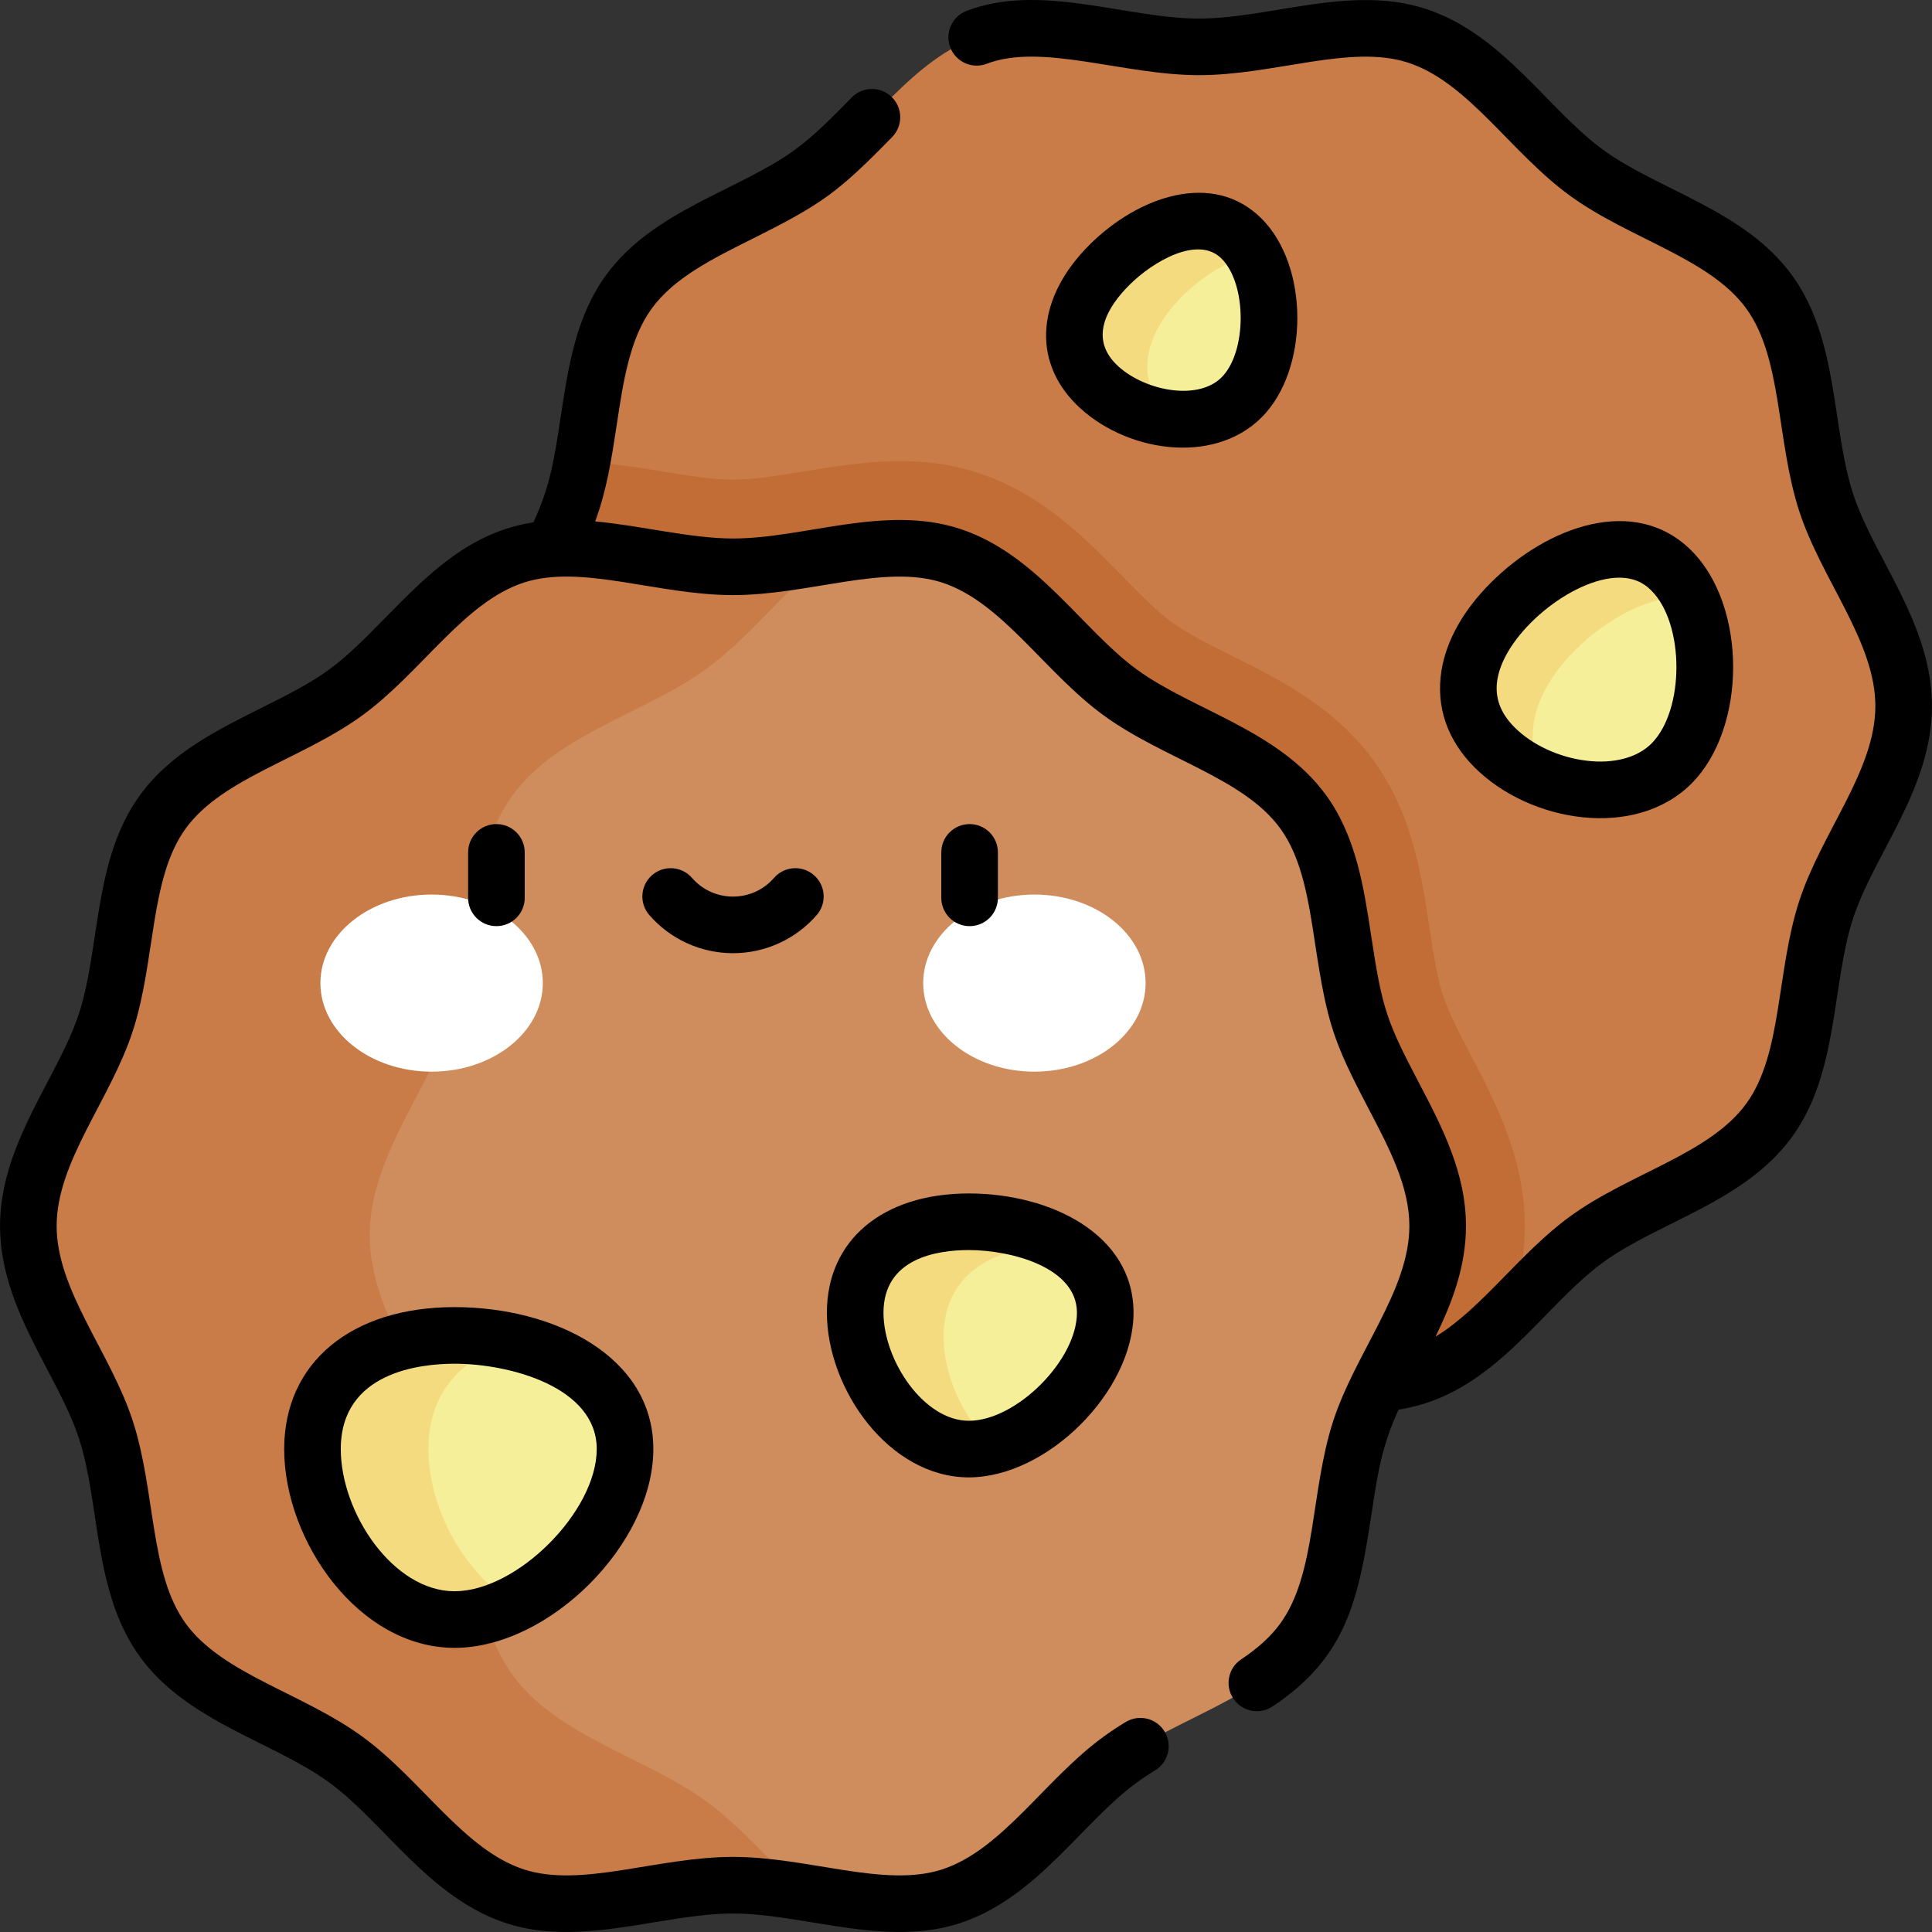 <svg id="Capa_1" enable-background="new 0 0 512.021 512.021" height="512" viewBox="0 0 512.021 512.021" width="512" xmlns="http://www.w3.org/2000/svg"><rect x="0" y="0" width="512.021" height="512.021" fill="#333333" stroke="none"/><g><path d="m483.957 133.067c-5.924-18.233-4.056-40.593-15.101-55.774-11.155-15.332-33.083-20.422-48.404-31.577-15.181-11.044-26.737-30.382-44.971-36.306-17.591-5.703-38.224 2.962-57.722 2.962-15.984 0-32.722-5.823-47.923-4.789-3.354.231-6.627.793-9.799 1.827-18.233 5.924-29.79 25.261-44.971 36.306-15.322 11.155-37.25 16.245-48.404 31.577-11.052 15.192-9.174 37.53-15.101 55.774-5.713 17.591-20.553 34.509-20.553 54.007 0 19.488 14.84 36.406 20.553 53.997 5.924 18.233 4.056 40.603 15.101 55.774 11.155 15.332 33.083 20.422 48.404 31.577 15.181 11.044 26.737 30.382 44.971 36.306 17.591 5.713 38.224-2.952 57.722-2.952s40.131 8.665 57.722 2.952c18.23-5.923 29.783-25.257 44.971-36.306 15.322-11.155 37.25-16.245 48.404-31.577 11.044-15.171 9.177-37.541 15.101-55.774 1.345-4.127 3.183-8.213 5.221-12.299 6.637-13.364 15.332-26.778 15.332-41.698-.001-19.499-14.84-36.417-20.553-54.007z" fill="#c97c48"/><path d="m382.423 263.775c-5.142-15.829-3.226-41.383-18.39-62.225-10.291-14.145-24.837-21.404-37.67-27.809-15.456-7.713-16.971-8.826-28.88-20.995-10.086-10.305-21.518-21.983-38.377-27.461-15.451-5.008-30.195-2.971-46.146-.339-17.553 2.896-19.844 2.896-37.404-.003-7.08-1.169-14.178-2.273-21.326-2.612-.704 3.675-1.546 7.28-2.669 10.735-5.713 17.591-20.553 34.509-20.553 54.007 0 19.488 14.84 36.406 20.553 53.997 5.924 18.233 4.056 40.603 15.101 55.774 11.155 15.332 33.083 20.422 48.404 31.577 15.181 11.044 26.737 30.382 44.971 36.306 17.591 5.713 38.224-2.952 57.722-2.952s40.131 8.665 57.722 2.952c9.56-3.106 17.284-9.901 24.658-17.253 2.36-6.954 3.967-14.465 3.967-22.557 0-26.269-16.908-46.445-21.683-61.142z" fill="#c16d35"/><path d="m251.984 502.572c18.233-5.924 29.79-25.262 44.971-36.306 15.322-11.155 37.25-16.245 48.404-31.577 11.044-15.171 9.177-37.541 15.101-55.774 5.754-17.649 20.553-34.518 20.553-53.997 0-19.498-14.84-36.416-20.553-54.007-5.924-18.233-4.056-40.593-15.101-55.774-11.155-15.332-33.083-20.422-48.404-31.577-15.181-11.044-26.737-30.382-44.971-36.306-10.072-3.265-21.142-1.82-32.425.012-21.616 7.598-51.028 21.651-62.433 29.948-16.271 11.846-39.559 17.253-51.405 33.535-11.729 16.122-9.746 39.868-16.037 59.232-6.067 18.681-21.827 36.648-21.827 57.355 0 20.697 15.76 38.663 21.827 57.345 6.291 19.364 4.308 43.12 16.037 59.232 11.846 16.282 35.134 21.688 51.405 33.534 9.05 6.584 37.135 17.869 55.567 24 13.632 2.177 27.182 5.057 39.291 1.125z" fill="#cf8c5d"/><path d="m187.248 477.447c-16.271-11.846-39.559-17.252-51.405-33.534-11.729-16.112-9.746-39.868-16.037-59.232-6.067-18.681-21.827-36.648-21.827-57.345 0-20.707 15.76-38.674 21.827-57.355 6.291-19.364 4.308-43.11 16.037-59.232 11.846-16.282 35.134-21.688 51.405-33.535 11.405-8.297 20.886-20.997 32.311-29.948-8.422 1.367-16.963 2.95-25.297 2.95-19.514 0-40.171-8.682-57.722-2.962-18.233 5.924-29.79 25.261-44.971 36.306-15.322 11.155-37.25 16.245-48.404 31.577-11.044 15.181-9.177 37.541-15.101 55.774-5.713 17.591-20.553 34.509-20.553 54.007 0 19.488 14.84 36.406 20.553 53.997 5.924 18.233 4.056 40.603 15.101 55.774 11.155 15.332 33.083 20.422 48.404 31.577 15.181 11.044 26.737 30.382 44.971 36.306 17.591 5.713 38.224-2.952 57.722-2.952 6.076 0 12.262.842 18.432 1.827-8.558-8.057-16.396-17.416-25.446-24z" fill="#c97c48"/><path d="m165.648 384.035c0-15.553-13.645-24.689-29.224-28.308-26.805-1.813-36.206 15.767-36.206 31.32s5.857 36.48 36.206 37.967c15.579-7.865 29.224-25.426 29.224-40.979z" fill="#f6ef9a"/><path d="m113.536 384.035c0-15.553 9.433-24.689 22.888-28.308-5.249-1.219-10.717-1.813-15.958-1.813-20.794 0-37.651 9.327-37.651 30.121s16.858 45.182 37.651 45.182c5.241 0 10.709-1.552 15.958-4.202-13.455-7.866-22.888-25.427-22.888-40.98z" fill="#f5db7f"/><path d="m282.01 330.161c-25.247-6.368-43.068 2.767-43.068 20.071 0 10.315 6.192 28.615 24.219 32.912 20.985-5.641 43.739-37.76 18.849-52.983z" fill="#f6ef9a"/><path d="m250.07 354.226c0-17.302 14.571-24.625 31.94-24.064-17.138-10.482-55.368-10.361-55.368 17.729 0 16.637 13.484 36.145 30.121 36.145 2.102 0 4.249-.313 6.398-.891-7.904-7.189-13.091-18.604-13.091-28.919z" fill="#f5db7f"/><path d="m442.972 202.36c9.824-9.824 11.439-30.669 4.861-44.136-11.096-7.627-27.351-1.671-35.569 6.555-10.484 10.475-18.826 26.983-2.357 41.913 11.489 4.261 25 3.733 33.065-4.332z" fill="#f6ef9a"/><path d="m417.449 172.309c8.219-8.226 20.012-14.851 30.383-14.085-1.302-2.665-2.917-5.046-4.861-6.99-11.757-11.757-30.834-3.243-42.591 8.524-11.767 11.757-16.024 26.577-4.267 38.334 3.696 3.696 8.532 6.649 13.793 8.6-7.452-11.005-2.94-23.908 7.543-34.383z" fill="#f5db7f"/><path d="m329.044 105.315c8.479-8.479 9.538-26.93 3.177-37.893-8.689-6.058-22.972 2.682-28.163 7.873-10.117 10.117-11.208 28.616 6.599 35.618 6.92.645 13.748-.959 18.387-5.598z" fill="#f6ef9a"/><path d="m313.311 78.527c5.19-5.19 12.113-9.612 18.91-11.106-.908-1.565-1.967-2.977-3.177-4.186-9.679-9.689-25.382-2.671-35.061 7.008-9.689 9.689-13.193 21.878-3.514 31.567 5.045 5.04 12.671 8.399 20.188 9.101-.294-.268-.582-.54-.861-.818-9.678-9.688-6.174-21.877 3.515-31.566z" fill="#f5db7f"/><path d="m274.144 237.075c16.275 0 29.468 10.502 29.468 23.464s-13.193 23.474-29.468 23.474c-16.285 0-29.478-10.512-29.478-23.474-.001-12.962 13.192-23.464 29.478-23.464z" fill="#fff"/><path d="m114.382 237.075c16.285 0 29.478 10.502 29.478 23.464s-13.193 23.474-29.478 23.474c-16.275 0-29.468-10.512-29.468-23.474-.001-12.962 13.192-23.464 29.468-23.464z" fill="#fff"/><path d="m139.06 237.948v-12.048c0-4.143-3.357-7.5-7.5-7.5s-7.5 3.357-7.5 7.5v12.048c0 4.143 3.357 7.5 7.5 7.5s7.5-3.357 7.5-7.5z"/><path d="m264.465 237.948v-12.048c0-4.143-3.357-7.5-7.5-7.5s-7.5 3.357-7.5 7.5v12.048c0 4.143 3.357 7.5 7.5 7.5s7.5-3.357 7.5-7.5z"/><path d="m194.263 252.617c8.513 0 16.6-3.685 22.186-10.108 2.719-3.126 2.388-7.863-.737-10.581-3.126-2.718-7.863-2.388-10.581.737-5.729 6.59-15.987 6.61-21.734.001-2.717-3.127-7.455-3.457-10.58-.738-3.126 2.718-3.457 7.455-.738 10.58 5.584 6.424 13.67 10.109 22.184 10.109z"/><path d="m491.09 130.809c-5.71-17.575-3.739-40.792-16.169-57.87-12.54-17.233-35.326-22.503-50.058-33.228-14.631-10.646-26.559-30.714-47.066-37.375-19.819-6.439-41.224 2.585-60.038 2.585-19.223 0-42.013-9.561-61.605-2.031-3.867 1.484-5.798 5.823-4.312 9.689 1.483 3.866 5.823 5.798 9.689 4.312 14.545-5.578 36.27 3.029 56.229 3.029 20.023 0 40.139-8.278 55.404-3.319 15.945 5.18 27.175 23.817 42.874 35.237 15.821 11.516 37.02 16.547 46.756 29.927 9.617 13.212 7.932 34.902 14.031 53.677 5.924 18.241 20.186 34.577 20.186 51.681 0 17.106-14.263 33.45-20.186 51.689-6.107 18.801-4.408 40.45-14.032 53.68-9.744 13.392-30.921 18.397-46.753 29.925-13.204 9.604-23.245 24.31-35.589 31.822 4.431-9.105 8.062-18.655 8.062-29.322 0-14.144-6.382-26.328-12.553-38.111-8.481-16.195-9.644-19.472-12.557-38.704-1.969-12.987-4.005-26.418-11.979-37.378-12.523-17.215-35.334-22.514-50.057-33.229-14.627-10.643-26.565-30.714-47.069-37.376-19.826-6.426-41.218 2.597-60.035 2.597-11.19 0-24.4-3.416-36.529-4.531 3.079-8.281 4.383-16.832 5.715-25.62 1.777-11.727 3.456-22.803 9.277-30.8 5.897-8.104 15.951-13.122 26.595-18.434 18.635-9.302 22.793-12.378 37.021-26.909l.096-.098c2.898-2.959 2.849-7.708-.111-10.605-2.959-2.9-7.709-2.847-10.605.111-4.633 4.731-9.756 10.019-15.069 13.883-14.767 10.749-37.508 15.983-50.054 33.226-7.976 10.956-10.012 24.388-11.98 37.378-1.774 11.704-2.826 18.519-7.24 28.115-16.669 2.565-27.547 13.326-39.193 25.223-13.122 13.407-15.946 15.499-33.06 24.039-11.786 5.882-23.974 11.964-32.025 23.031-12.432 17.088-10.455 40.282-16.169 57.87-1.914 5.894-5.049 11.877-8.366 18.213-6.172 11.783-12.554 23.967-12.554 38.11 0 21.882 15.418 39.378 20.92 56.314 5.71 17.575 3.739 40.792 16.169 57.87 12.529 17.218 35.344 22.516 50.058 33.228 14.631 10.646 26.559 30.714 47.066 37.375 12.573 4.085 25.734 1.953 38.812-.203 19.241-3.172 23.162-3.18 42.451 0 12.86 2.12 26.158 4.312 38.813.203 20.499-6.659 32.454-26.744 47.06-37.37 1.471-1.068 3.022-2.093 4.745-3.134 3.545-2.144 4.682-6.754 2.539-10.299-2.144-3.546-6.754-4.679-10.299-2.539-2.087 1.262-3.983 2.516-5.804 3.838-15.714 11.433-26.925 30.056-42.875 35.238-15.264 4.954-35.404-3.319-55.405-3.319-20.027 0-40.138 8.279-55.404 3.319-15.948-5.181-27.162-23.805-42.874-35.237-15.821-11.516-37.02-16.547-46.756-29.927-9.617-13.212-7.932-34.902-14.031-53.677-5.91-18.206-20.186-34.585-20.186-51.681 0-17.106 14.263-33.45 20.186-51.689 6.107-18.801 4.408-40.45 14.032-53.68 9.744-13.392 30.921-18.397 46.753-29.925 15.705-11.424 26.928-30.056 42.883-35.239 15.192-4.95 35.414 3.331 55.397 3.331 19.993 0 40.142-8.277 55.404-3.329 15.946 5.181 27.169 23.811 42.874 35.236 15.818 11.516 37.02 16.547 46.754 29.926 5.821 8.002 7.5 19.077 9.277 30.802 3.16 20.846 4.825 25.707 14.1 43.416 5.575 10.645 10.841 20.698 10.841 31.151 0 17.071-14.225 33.399-20.185 51.68-6.08 18.716-4.425 40.481-14.034 53.68-2.454 3.374-5.841 6.478-10.354 9.487-3.446 2.299-4.377 6.955-2.079 10.401 2.3 3.446 6.957 4.378 10.401 2.079 19.258-12.845 22.658-27.536 26.142-50.521 1.782-11.754 2.822-18.507 7.254-28.14 25.232-3.886 37.832-27.125 54.208-39.039 14.77-10.752 37.508-15.982 50.056-33.229 12.432-17.088 10.455-40.282 16.169-57.87 5.497-16.927 20.92-34.434 20.92-56.323 0-21.88-15.419-39.376-20.92-56.313z"/><path d="m75.314 384.035c0 24.362 19.723 52.682 45.151 52.682 25.11 0 52.682-27.571 52.682-52.682 0-24.698-26.502-37.621-52.682-37.621-27.428 0-45.151 14.767-45.151 37.621zm82.833 0c0 16.552-21.13 37.682-37.682 37.682-16.238 0-30.151-20.72-30.151-37.682 0-20.417 21.086-22.621 30.151-22.621 14.569 0 37.682 6.141 37.682 22.621z"/><path d="m219.143 347.89c0 20.183 16.434 43.645 37.621 43.645 20.803 0 43.646-22.842 43.646-43.645 0-20.744-21.956-31.598-43.646-31.598-22.854.001-37.621 12.403-37.621 31.598zm37.621-16.597c11.075 0 28.646 4.506 28.646 16.598 0 12.582-16.062 28.645-28.646 28.645-11.971 0-22.621-16.019-22.621-28.645 0-14.442 14.172-16.598 22.621-16.598z"/><path d="m448.274 207.663c14.675-14.675 14.777-46.956.001-61.732-14.917-14.917-38.155-6.53-53.195 8.522-7.266 7.259-11.781 15.311-13.06 23.285-1.525 9.51 1.515 18.382 8.79 25.657 14.527 14.527 42.496 19.239 57.464 4.268zm-51.443-27.55c1.987-12.398 19.937-27.016 32.291-27.016 5.106 0 7.581 2.476 8.546 3.44 8.822 8.822 8.829 31.692 0 40.519-3.76 3.763-10.039 5.418-17.217 4.546-7.285-.885-14.399-4.179-19.033-8.813-3.839-3.838-5.339-7.984-4.587-12.676z"/><path d="m334.348 110.619c12.596-12.598 12.675-40.018.001-52.685-12.828-12.84-32.707-5.954-45.669 7.006-13.87 13.871-15.251 30.425-3.512 42.178 12.593 12.577 36.229 16.449 49.18 3.501zm-35.061-35.071c6.267-6.267 18.212-13.258 24.45-7.011.002.002.004.004.006.006 6.749 6.74 6.749 24.719-.003 31.469-6.467 6.469-21.03 3.427-27.965-3.501-7.209-7.216-2.069-15.383 3.512-20.963z"/></g></svg>